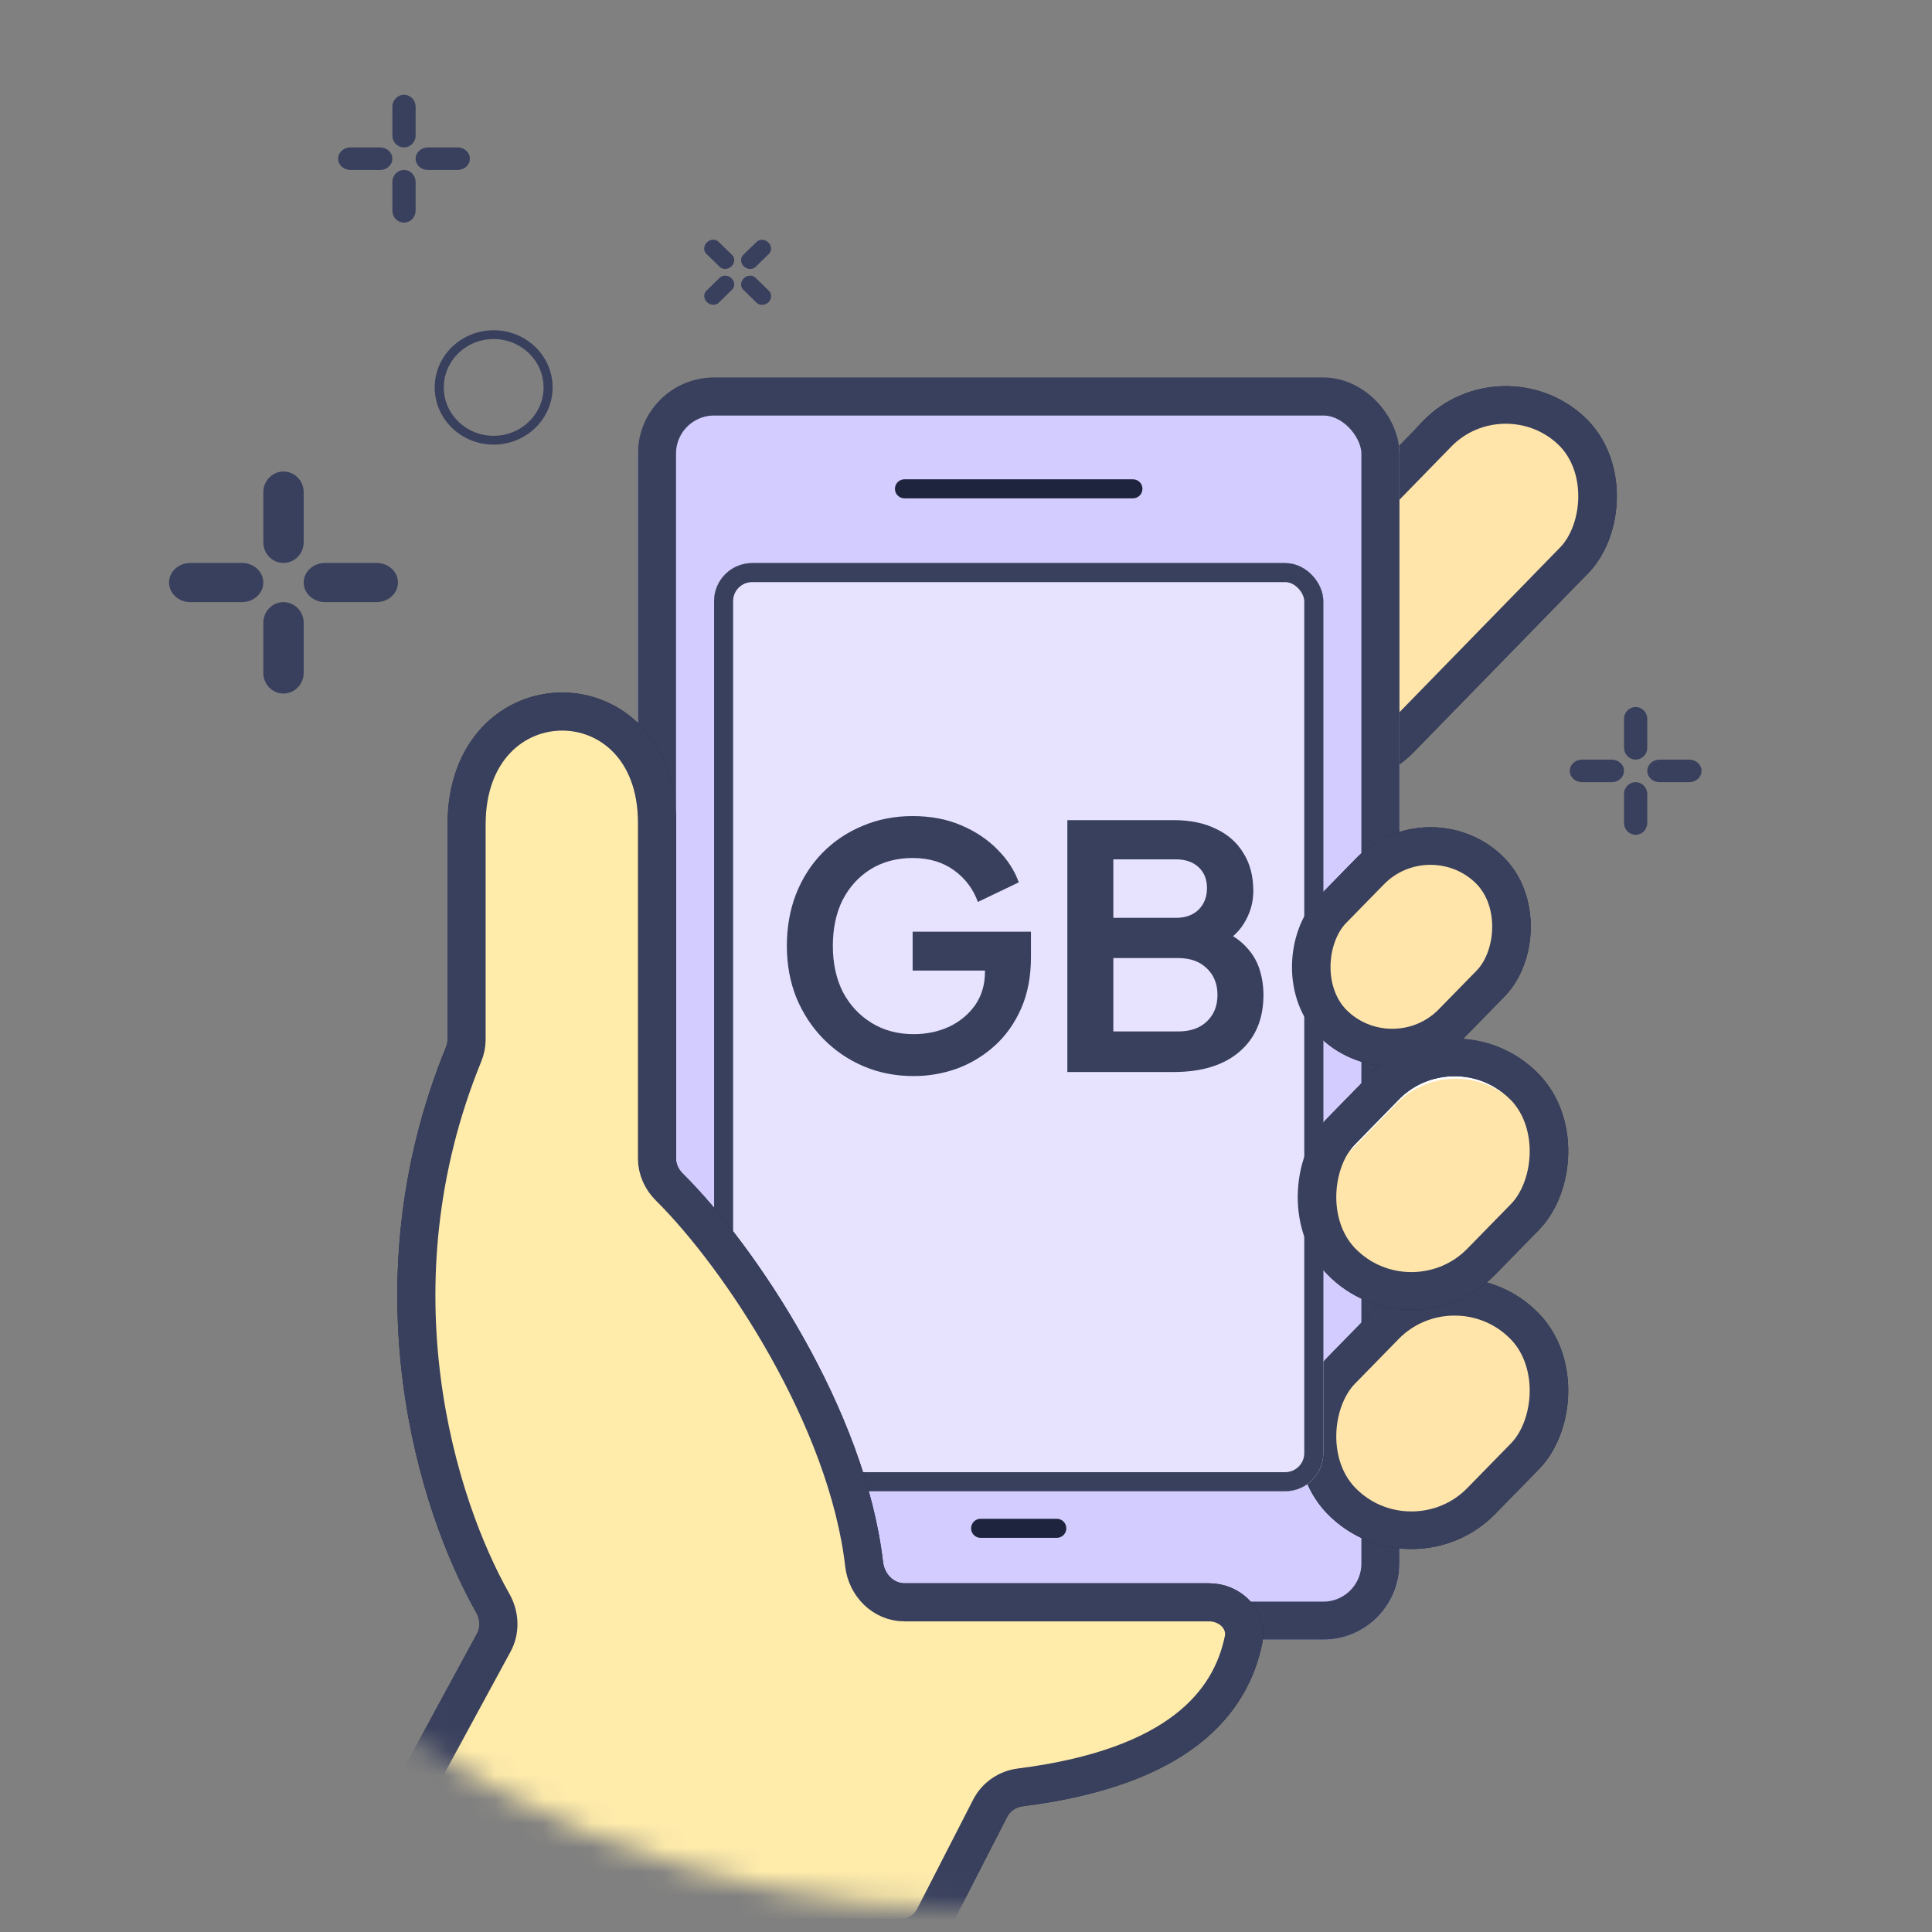 <svg width="80" height="80" viewBox="0 0 80 80" fill="none" xmlns="http://www.w3.org/2000/svg">
<rect x="0" y="0" width="80" height="80" fill="#808080" stroke="none"/>
<mask id="mask0_6258_66713" style="mask-type:alpha" maskUnits="userSpaceOnUse" x="0" y="1" width="80" height="78">
<ellipse cx="40" cy="40" rx="40" ry="39" fill="#5A50F9"/>
</mask>
<g mask="url(#mask0_6258_66713)">
<rect x="0.028" y="1.1" width="7.717" height="18.043" rx="3.858" transform="matrix(0.734 0.68 -0.698 0.716 62.958 14.385)" fill="white" stroke="#1E243D" stroke-width="1.577"/>
<rect width="8.173" height="18.541" rx="4.086" transform="matrix(0.734 0.68 -0.698 0.716 61.43 14.865)" fill="#FFE5AA"/>
<rect x="0.028" y="1.1" width="7.717" height="18.043" rx="3.858" transform="matrix(0.734 0.68 -0.698 0.716 62.958 14.385)" stroke="#39405D" stroke-width="1.577"/>
<path d="M26.416 18.743C26.416 17.872 27.122 17.166 27.992 17.166H56.372C57.243 17.166 57.949 17.872 57.949 18.743V64.742C57.949 66.484 56.537 67.895 54.795 67.895H27.992C27.122 67.895 26.416 67.189 26.416 66.319V18.743Z" fill="#D3CCFE"/>
<rect x="27.204" y="16.418" width="29.956" height="50.69" rx="2.365" stroke="#39405D" stroke-width="1.577"/>
<rect x="29.963" y="23.71" width="24.438" height="37.643" rx="1.182" fill="white" stroke="#1E243D" stroke-width="0.788"/>
<rect x="0.026" y="1.1" width="7.927" height="10.476" rx="3.942" transform="matrix(0.732 0.681 -0.699 0.715 60.847 51.282)" fill="white" stroke="#1E243D" stroke-width="1.577"/>
<rect width="7.371" height="9.943" rx="3.685" transform="matrix(0.732 0.681 -0.699 0.715 60.172 52.523)" fill="#FFE5AA"/>
<rect x="0.026" y="1.1" width="7.927" height="10.476" rx="3.942" transform="matrix(0.732 0.681 -0.699 0.715 60.847 51.282)" stroke="#39405D" stroke-width="1.577"/>
<rect x="0.026" y="1.1" width="7.927" height="10.476" rx="3.942" transform="matrix(0.732 0.681 -0.699 0.715 60.847 41.371)" fill="white" stroke="#1E243D" stroke-width="1.577"/>
<rect x="0.026" y="1.1" width="6.821" height="9.073" rx="3.41" transform="matrix(0.732 0.681 -0.699 0.715 59.866 32.835)" fill="white" stroke="#1E243D" stroke-width="1.577"/>
<path d="M37.452 20.241H46.912" stroke="#1E243D" stroke-width="0.788" stroke-linecap="round"/>
<path d="M40.605 63.284H43.759" stroke="#1E243D" stroke-width="0.788" stroke-linecap="round"/>
<rect x="29.569" y="23.316" width="25.227" height="38.431" rx="1.577" fill="#E7E3FF"/>
<rect x="29.963" y="23.71" width="24.438" height="37.643" rx="1.182" stroke="#39405D" stroke-width="0.788"/>
<path d="M20.446 68.02L15.067 77.926C14.497 78.977 15.257 80.255 16.453 80.255H37.277C37.869 80.255 38.41 79.924 38.68 79.398L41.001 74.873C41.246 74.395 41.719 74.078 42.252 74.011C48.819 73.178 50.952 70.5 51.489 67.915C51.666 67.063 50.936 66.349 50.066 66.349H37.452C36.581 66.349 35.882 65.642 35.782 64.777C35.087 58.739 30.659 52.072 27.715 49.153C27.396 48.837 27.204 48.414 27.204 47.966V34.067C27.204 27.918 19.321 27.918 19.321 34.138V43.042C19.321 43.253 19.277 43.463 19.197 43.658C15.261 53.298 18.105 62.325 20.406 66.383C20.693 66.89 20.724 67.508 20.446 68.02Z" fill="white" stroke="#1E243D" stroke-width="1.577"/>
<path d="M20.43 67.987L15.067 77.864C14.497 78.915 15.257 80.193 16.453 80.193H37.277C37.869 80.193 38.41 79.862 38.68 79.336L40.993 74.825C41.242 74.34 41.726 74.021 42.268 73.96C49.227 73.183 51.058 70.281 51.506 67.927C51.669 67.071 50.936 66.358 50.066 66.358H37.86C37.153 66.358 36.534 65.885 36.327 65.209C34.01 57.645 30.437 52.622 27.479 48.313C27.3 48.051 27.204 47.741 27.204 47.424V35.613C27.204 27.346 19.321 28.405 19.321 32.539V42.192C19.321 42.415 19.271 42.639 19.182 42.844C14.638 53.227 17.737 62.079 20.359 66.311C20.675 66.82 20.716 67.46 20.43 67.987Z" fill="#FFECAB"/>
<path d="M20.446 68.02L15.067 77.926C14.497 78.977 15.257 80.255 16.453 80.255H37.277C37.869 80.255 38.41 79.924 38.68 79.398L41.001 74.873C41.246 74.395 41.719 74.078 42.252 74.011C48.819 73.178 50.952 70.5 51.489 67.915C51.666 67.063 50.936 66.349 50.066 66.349H37.452C36.581 66.349 35.882 65.642 35.782 64.777C35.087 58.739 30.659 52.072 27.715 49.153C27.396 48.837 27.204 48.414 27.204 47.966V34.067C27.204 27.918 19.321 27.918 19.321 34.138V43.042C19.321 43.253 19.277 43.463 19.197 43.658C15.261 53.298 18.105 62.325 20.406 66.383C20.693 66.89 20.724 67.508 20.446 68.02Z" stroke="#39405D" stroke-width="1.577"/>
<rect width="6.691" height="9.943" rx="3.345" transform="matrix(0.732 0.681 -0.699 0.715 60.172 43.3)" fill="#FFE5AA"/>
<rect width="7.233" height="7.995" rx="3.616" transform="matrix(0.732 0.681 -0.699 0.715 58.596 34.076)" fill="#FFE5AA"/>
<rect x="0.026" y="1.1" width="7.927" height="10.476" rx="3.942" transform="matrix(0.732 0.681 -0.699 0.715 60.847 41.371)" stroke="#39405D" stroke-width="1.577"/>
<rect x="0.026" y="1.1" width="6.821" height="9.073" rx="3.41" transform="matrix(0.732 0.681 -0.699 0.715 59.866 32.835)" stroke="#39405D" stroke-width="1.577"/>
<path d="M37.832 44.558C37.086 44.558 36.395 44.423 35.76 44.152C35.126 43.881 34.57 43.503 34.094 43.018C33.618 42.533 33.245 41.963 32.974 41.31C32.713 40.657 32.582 39.943 32.582 39.168C32.582 38.393 32.708 37.679 32.96 37.026C33.222 36.363 33.586 35.794 34.052 35.318C34.528 34.833 35.084 34.459 35.718 34.198C36.353 33.927 37.044 33.792 37.79 33.792C38.537 33.792 39.204 33.918 39.792 34.17C40.39 34.422 40.894 34.758 41.304 35.178C41.715 35.589 42.009 36.041 42.186 36.536L40.492 37.348C40.296 36.807 39.965 36.368 39.498 36.032C39.032 35.696 38.462 35.528 37.79 35.528C37.137 35.528 36.558 35.682 36.054 35.99C35.56 36.298 35.172 36.723 34.892 37.264C34.622 37.805 34.486 38.44 34.486 39.168C34.486 39.896 34.626 40.535 34.906 41.086C35.196 41.627 35.592 42.052 36.096 42.36C36.6 42.668 37.179 42.822 37.832 42.822C38.364 42.822 38.854 42.719 39.302 42.514C39.75 42.299 40.11 42.001 40.38 41.618C40.651 41.226 40.786 40.764 40.786 40.232V39.434L41.654 40.19H37.79V38.58H42.69V39.63C42.69 40.433 42.555 41.142 42.284 41.758C42.014 42.374 41.645 42.892 41.178 43.312C40.721 43.723 40.203 44.035 39.624 44.25C39.046 44.455 38.448 44.558 37.832 44.558ZM44.197 44.39V33.96H48.593C49.284 33.96 49.872 34.081 50.357 34.324C50.852 34.557 51.23 34.893 51.491 35.332C51.762 35.761 51.897 36.284 51.897 36.9C51.897 37.376 51.766 37.824 51.505 38.244C51.253 38.655 50.847 38.995 50.287 39.266V38.384C50.8 38.58 51.206 38.823 51.505 39.112C51.804 39.401 52.014 39.723 52.135 40.078C52.256 40.433 52.317 40.806 52.317 41.198C52.317 42.197 51.986 42.981 51.323 43.55C50.67 44.11 49.76 44.39 48.593 44.39H44.197ZM46.101 42.71H48.789C49.284 42.71 49.676 42.575 49.965 42.304C50.264 42.024 50.413 41.655 50.413 41.198C50.413 40.741 50.264 40.372 49.965 40.092C49.676 39.812 49.284 39.672 48.789 39.672H46.101V42.71ZM46.101 38.006H48.691C49.083 38.006 49.396 37.894 49.629 37.67C49.862 37.437 49.979 37.138 49.979 36.774C49.979 36.41 49.862 36.121 49.629 35.906C49.396 35.691 49.083 35.584 48.691 35.584H46.101V38.006Z" fill="#39405D"/>
</g>
<path fill-rule="evenodd" clip-rule="evenodd" d="M22.883 16.043C22.883 14.735 21.79 13.675 20.441 13.675C19.093 13.675 18 14.735 18 16.043C18 17.351 19.093 18.411 20.441 18.411C21.789 18.41 22.881 17.35 22.883 16.043ZM18.376 16.043C18.376 14.936 19.3 14.039 20.441 14.039C21.582 14.04 22.506 14.937 22.507 16.043C22.507 17.149 21.582 18.046 20.441 18.046C19.3 18.046 18.376 17.149 18.376 16.043Z" fill="#39405D"/>
<path fill-rule="evenodd" clip-rule="evenodd" d="M11.739 24.933C12.175 24.933 12.533 25.275 12.572 25.712L12.575 25.791V27.86C12.575 28.334 12.2 28.718 11.739 28.718C11.303 28.718 10.944 28.375 10.906 27.938L10.903 27.86V25.791C10.903 25.316 11.277 24.933 11.739 24.933ZM15.594 23.31C16.082 23.31 16.478 23.673 16.478 24.121C16.478 24.545 16.124 24.892 15.674 24.929L15.594 24.933H13.459C12.971 24.933 12.575 24.57 12.575 24.121C12.575 23.698 12.928 23.351 13.379 23.314L13.459 23.31H15.594ZM10.019 23.31C10.507 23.31 10.903 23.673 10.903 24.121C10.903 24.545 10.549 24.892 10.099 24.929L10.019 24.933H7.884C7.396 24.933 7 24.57 7 24.121C7 23.698 7.353 23.351 7.803 23.314L7.884 23.31H10.019ZM11.739 19.525C12.175 19.525 12.533 19.867 12.572 20.305L12.575 20.383V22.452C12.575 22.926 12.2 23.31 11.739 23.31C11.303 23.31 10.944 22.968 10.906 22.53L10.903 22.452V20.383C10.903 19.909 11.277 19.525 11.739 19.525Z" fill="#39405D"/>
<path fill-rule="evenodd" clip-rule="evenodd" d="M67.728 32.388C67.979 32.388 68.186 32.586 68.208 32.837L68.21 32.882V34.074C68.21 34.347 67.994 34.568 67.728 34.568C67.478 34.568 67.271 34.371 67.249 34.119L67.247 34.074V32.882C67.247 32.609 67.463 32.388 67.728 32.388ZM69.948 31.454C70.229 31.454 70.457 31.663 70.457 31.921C70.457 32.165 70.254 32.365 69.994 32.386L69.948 32.388H68.719C68.438 32.388 68.21 32.179 68.21 31.921C68.21 31.678 68.413 31.478 68.672 31.456L68.719 31.454H69.948ZM66.738 31.454C67.019 31.454 67.247 31.663 67.247 31.921C67.247 32.165 67.043 32.365 66.784 32.386L66.738 32.388H65.509C65.228 32.388 65 32.179 65 31.921C65 31.678 65.203 31.478 65.463 31.456L65.509 31.454H66.738ZM67.728 29.275C67.979 29.275 68.186 29.472 68.208 29.724L68.21 29.769V30.96C68.21 31.233 67.994 31.454 67.728 31.454C67.478 31.454 67.271 31.257 67.249 31.005L67.247 30.96V29.769C67.247 29.496 67.463 29.275 67.728 29.275Z" fill="#39405D"/>
<path fill-rule="evenodd" clip-rule="evenodd" d="M16.728 7.038C16.979 7.038 17.186 7.236 17.208 7.487L17.21 7.532V8.724C17.21 8.997 16.994 9.218 16.728 9.218C16.477 9.218 16.271 9.021 16.249 8.769L16.247 8.724V7.532C16.247 7.259 16.463 7.038 16.728 7.038ZM18.948 6.104C19.229 6.104 19.457 6.313 19.457 6.571C19.457 6.815 19.253 7.015 18.994 7.037L18.948 7.038H17.719C17.438 7.038 17.21 6.829 17.21 6.571C17.21 6.328 17.413 6.128 17.672 6.106L17.719 6.104H18.948ZM15.738 6.104C16.019 6.104 16.247 6.313 16.247 6.571C16.247 6.815 16.044 7.015 15.784 7.037L15.738 7.038H14.509C14.228 7.038 14 6.829 14 6.571C14 6.328 14.203 6.128 14.463 6.106L14.509 6.104H15.738ZM16.728 3.925C16.979 3.925 17.186 4.122 17.208 4.374L17.21 4.419V5.61C17.21 5.883 16.994 6.104 16.728 6.104C16.477 6.104 16.271 5.907 16.249 5.655L16.247 5.61V4.419C16.247 4.146 16.463 3.925 16.728 3.925Z" fill="#39405D"/>
<path fill-rule="evenodd" clip-rule="evenodd" d="M30.291 11.523C30.424 11.653 30.441 11.848 30.335 11.974L30.315 11.995L29.76 12.536C29.632 12.66 29.415 12.649 29.274 12.512C29.142 12.383 29.124 12.187 29.23 12.062L29.25 12.04L29.805 11.499C29.933 11.376 30.15 11.386 30.291 11.523ZM31.842 12.044C31.97 12.168 31.959 12.38 31.819 12.516C31.686 12.645 31.485 12.661 31.356 12.558L31.334 12.539L30.776 11.996C30.649 11.872 30.659 11.661 30.8 11.524C30.932 11.395 31.133 11.379 31.262 11.482L31.285 11.502L31.842 12.044ZM30.313 10.556C30.44 10.68 30.43 10.892 30.29 11.028C30.157 11.157 29.956 11.173 29.827 11.07L29.805 11.051L29.247 10.508C29.12 10.384 29.13 10.173 29.27 10.036C29.403 9.907 29.604 9.891 29.733 9.994L29.755 10.014L30.313 10.556ZM31.815 10.04C31.948 10.169 31.965 10.365 31.86 10.491L31.84 10.512L31.284 11.053C31.157 11.177 30.939 11.166 30.799 11.029C30.666 10.9 30.649 10.704 30.754 10.578L30.774 10.557L31.33 10.016C31.457 9.892 31.674 9.903 31.815 10.04Z" fill="#39405D"/>
</svg>
